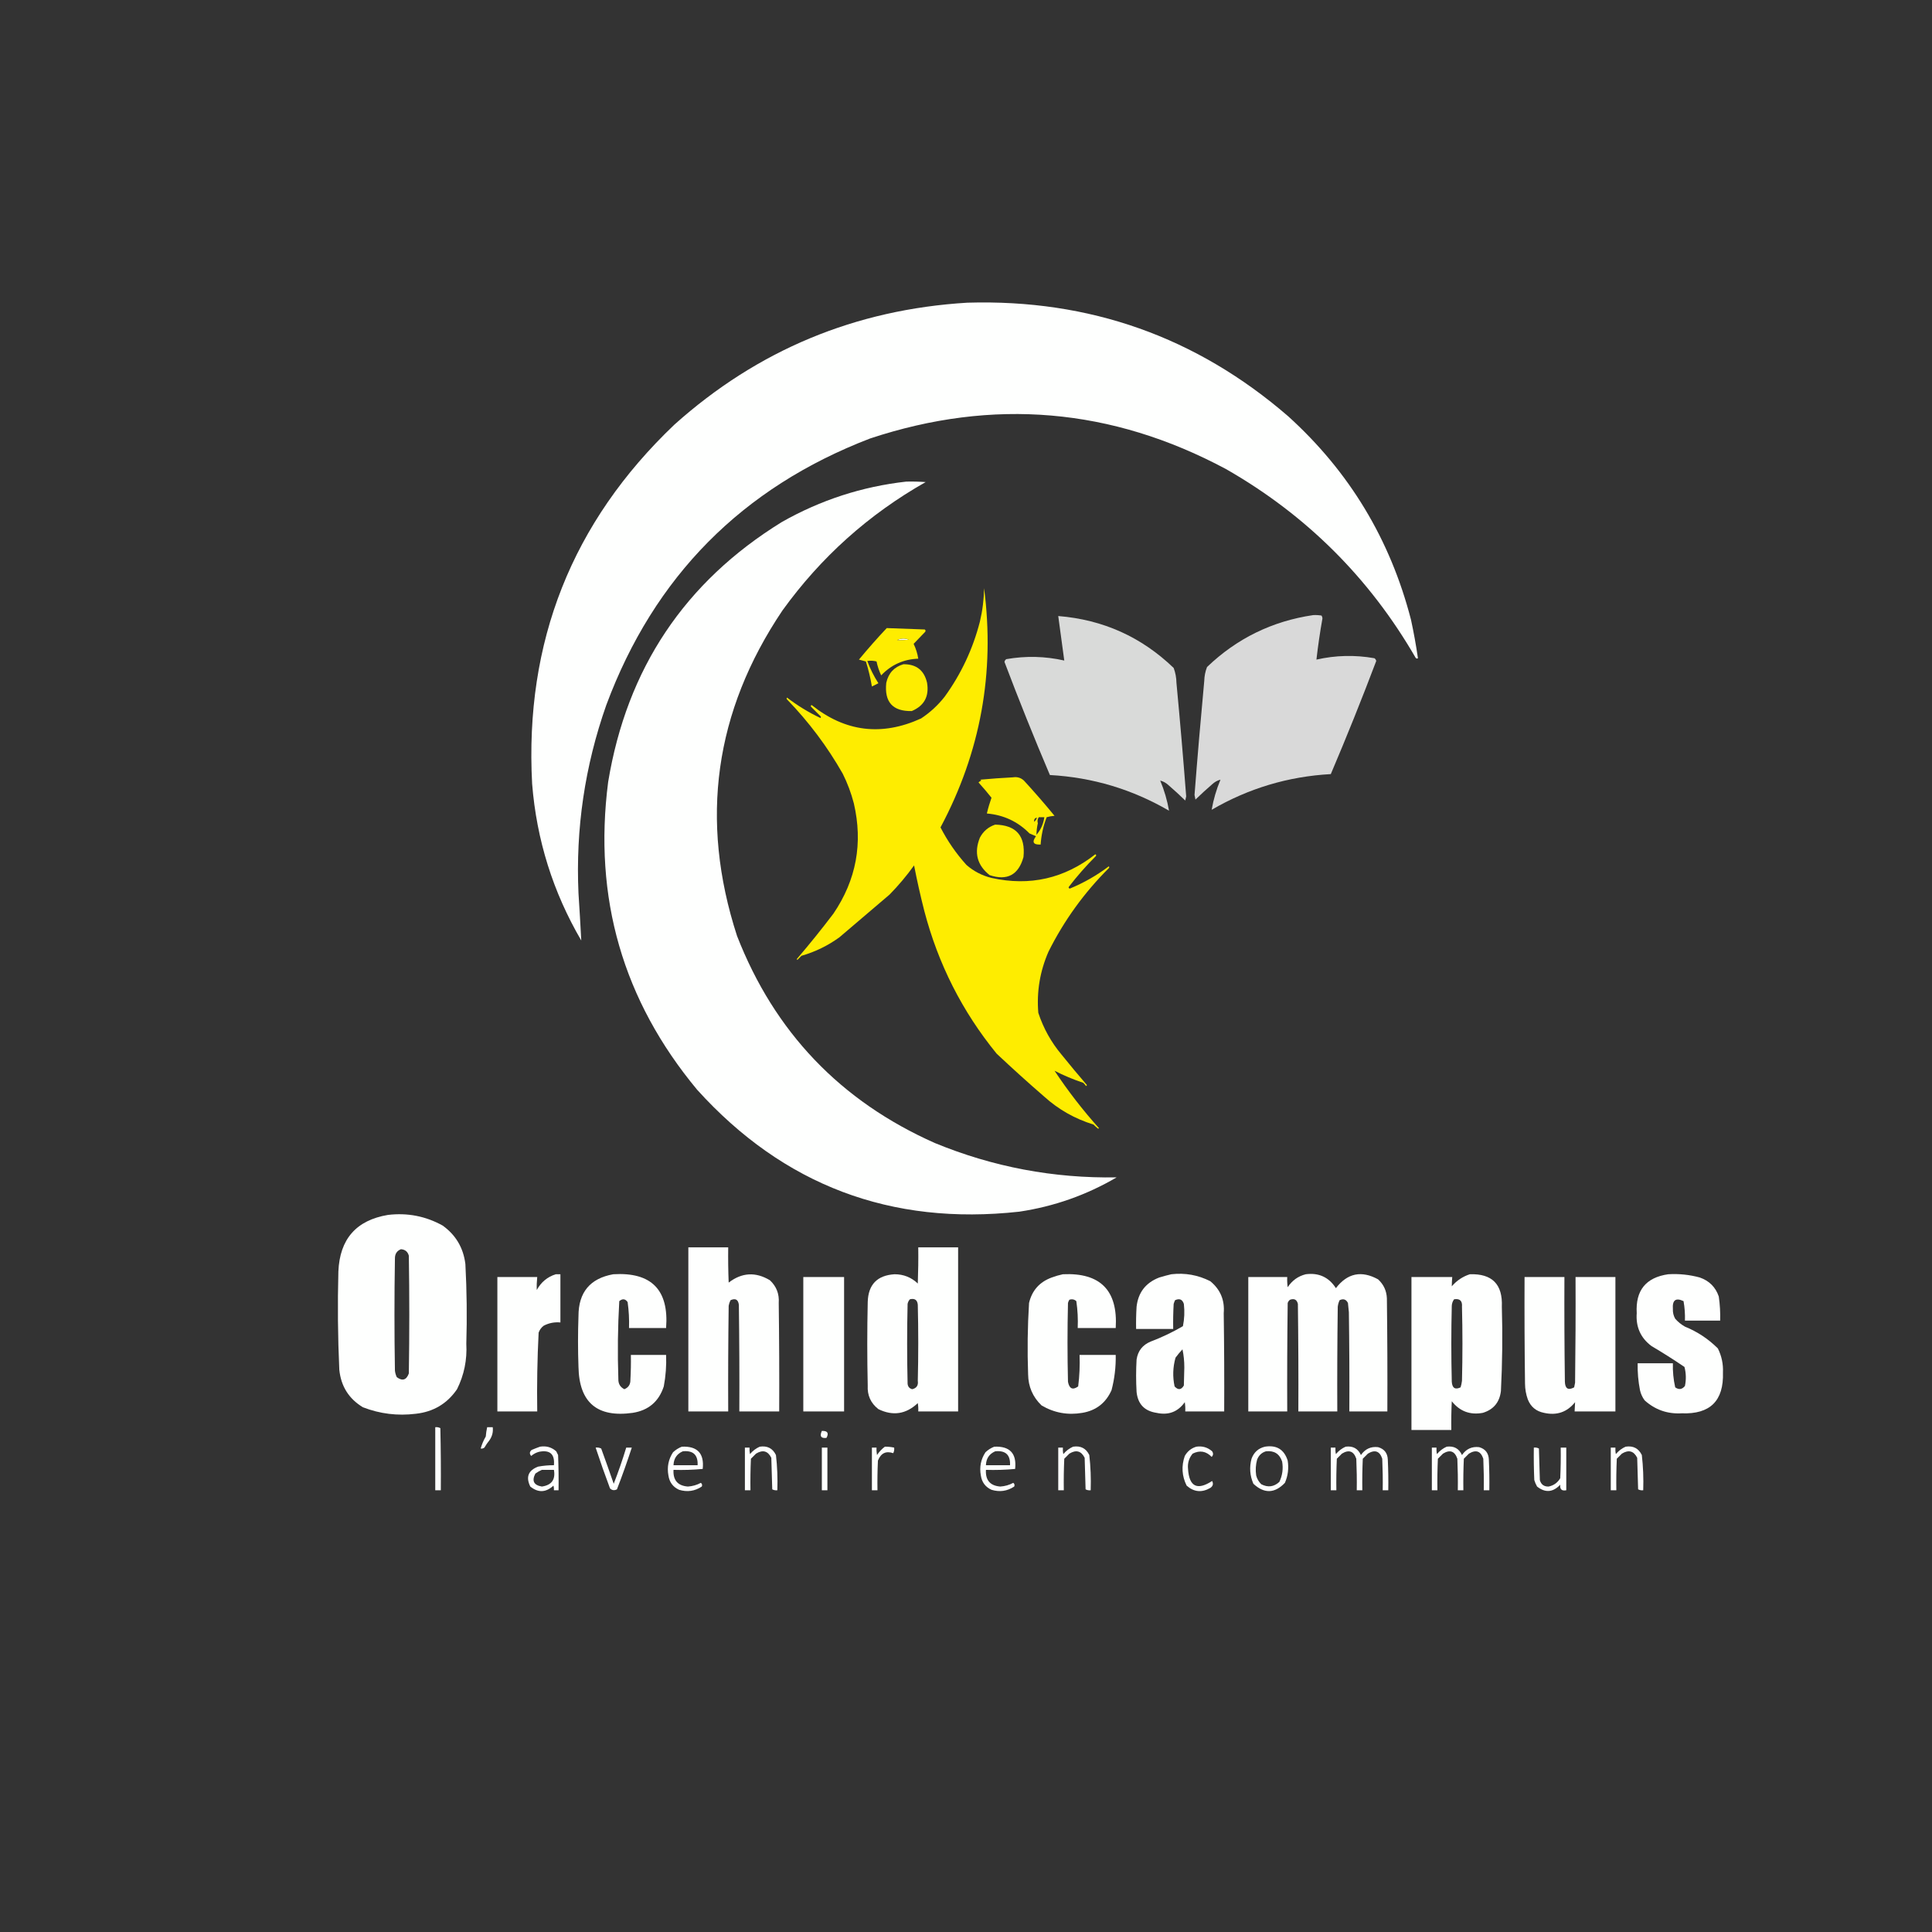 <?xml version="1.0" encoding="UTF-8"?>
<!DOCTYPE svg PUBLIC "-//W3C//DTD SVG 1.1//EN" "http://www.w3.org/Graphics/SVG/1.1/DTD/svg11.dtd">
<svg xmlns="http://www.w3.org/2000/svg" version="1.1" width="2084px" height="2084px" style="shape-rendering:geometricPrecision; text-rendering:geometricPrecision; image-rendering:optimizeQuality; fill-rule:evenodd; clip-rule:evenodd" xmlns:xlink="http://www.w3.org/1999/xlink">
<rect width="100%" height="100%" fill="#333333" stroke="none"/>
<g><path style="opacity:1" fill="#fefffe" d="M 1043.5,326.5 C 1175.2,322.578 1290.53,363.411 1389.5,449C 1455.47,508.72 1499.64,581.886 1522,668.5C 1524.99,682.289 1527.49,696.122 1529.5,710C 1528.55,710.617 1527.72,710.451 1527,709.5C 1477.12,623.284 1408.95,555.45 1322.5,506C 1199.22,440.005 1071.22,429.005 938.5,473C 800.474,526.026 705.641,621.859 654,760.5C 630.851,826.209 620.851,893.876 624,963.5C 625.104,980.519 626.104,997.519 627,1014.5C 596.494,962.31 578.828,905.977 574,845.5C 565.793,692.393 616.959,563.226 727.5,458C 817.28,377.634 922.613,333.8 1043.5,326.5 Z M 967.5,690.5 C 971.685,688.44 976.018,688.273 980.5,690C 976.179,690.499 971.846,690.666 967.5,690.5 Z"/></g>
<g><path style="opacity:1" fill="#fefffe" d="M 977.5,519.5 C 984.508,519.334 991.508,519.5 998.5,520C 937,554.824 885.5,600.991 844,658.5C 770.723,767.443 754.389,884.443 795,1009.5C 835.453,1113.29 906.62,1187.79 1008.5,1233C 1071.22,1258.81 1136.55,1271.14 1204.5,1270C 1171.95,1289.07 1136.95,1301.41 1099.5,1307C 960.966,1322.29 845.132,1278.45 752,1175.5C 671.898,1079.14 639.898,968.478 656,843.5C 676.194,721.101 738.694,627.601 843.5,563C 885.3,539.344 929.967,524.844 977.5,519.5 Z"/></g>
<g><path style="opacity:1" fill="#feed00" d="M 1061.5,634.5 C 1073.38,725.443 1057.71,811.443 1014.5,892.5C 1022.08,907.239 1031.41,920.739 1042.5,933C 1050.34,939.831 1059.34,944.497 1069.5,947C 1110.85,956.163 1148.18,947.663 1181.5,921.5C 1182.52,922.002 1182.69,922.668 1182,923.5C 1171.59,933.907 1161.92,944.907 1153,956.5C 1152.41,957.483 1152.74,958.15 1154,958.5C 1169.09,952.291 1183.09,944.291 1196,934.5C 1196.67,935.167 1196.67,935.833 1196,936.5C 1169.43,962.966 1147.77,992.966 1131,1026.5C 1121.77,1047.64 1118.1,1069.64 1120,1092.5C 1125.49,1109.15 1133.82,1124.15 1145,1137.5C 1153.98,1148.65 1163.14,1159.65 1172.5,1170.5C 1172.17,1170.83 1171.83,1171.17 1171.5,1171.5C 1170.62,1170.24 1169.62,1169.07 1168.5,1168C 1157.65,1164.39 1147.32,1160.06 1137.5,1155C 1151.97,1176.81 1167.97,1197.48 1185.5,1217C 1185.17,1217.17 1184.83,1217.33 1184.5,1217.5C 1182.72,1216.1 1181.06,1214.6 1179.5,1213C 1159.56,1206.87 1141.89,1196.87 1126.5,1183C 1109.03,1167.87 1091.87,1152.37 1075,1136.5C 1037.94,1091.05 1011.94,1039.72 997,982.5C 992.853,966.247 989.186,949.914 986,933.5C 977.999,944.648 969.166,955.148 959.5,965C 941.5,980.333 923.5,995.667 905.5,1011C 893.061,1020.05 879.394,1026.72 864.5,1031C 863,1032.5 861.5,1034 860,1035.5C 859.833,1035.17 859.667,1034.83 859.5,1034.5C 873.136,1018.57 886.302,1002.24 899,985.5C 923.673,949.127 931.007,909.46 921,866.5C 918.118,855.405 914.118,844.738 909,834.5C 892.406,805.329 872.406,778.662 849,754.5C 848.333,753.833 848.333,753.167 849,752.5C 860.166,761.088 872.166,768.422 885,774.5C 885.667,773.833 885.667,773.167 885,772.5C 881.667,769.167 878.333,765.833 875,762.5C 874.312,761.668 874.479,761.002 875.5,760.5C 911.709,789.491 951.042,794.324 993.5,775C 1003.31,768.526 1011.81,760.693 1019,751.5C 1036.76,726.977 1049.43,699.977 1057,670.5C 1059.81,658.658 1061.31,646.658 1061.5,634.5 Z"/></g>
<g><path style="opacity:0.816" fill="#fefffe" d="M 1416.5,663.5 C 1419.52,663.335 1422.52,663.502 1425.5,664C 1426.08,664.893 1426.41,665.893 1426.5,667C 1423.86,681.828 1421.69,696.661 1420,711.5C 1440.68,706.799 1461.51,706.299 1482.5,710C 1483.58,710.674 1484.25,711.674 1484.5,713C 1468.98,754.038 1452.64,794.705 1435.5,835C 1389.52,837.55 1346.69,850.383 1307,873.5C 1308.93,862.377 1312.09,851.544 1316.5,841C 1313.2,841.824 1310.2,843.49 1307.5,846C 1301.35,851.316 1295.35,856.816 1289.5,862.5C 1289.17,860.833 1288.83,859.167 1288.5,857.5C 1291.67,816.471 1295.17,775.471 1299,734.5C 1299.13,729.306 1300.13,724.306 1302,719.5C 1334.18,688.659 1372.35,669.992 1416.5,663.5 Z"/></g>
<g><path style="opacity:0.817" fill="#fefffe" d="M 1141.5,664.5 C 1189.77,668.411 1231.27,687.078 1266,720.5C 1267.92,725.638 1268.92,730.971 1269,736.5C 1272.86,777.303 1276.36,818.136 1279.5,859C 1279.17,860.5 1278.83,862 1278.5,863.5C 1272.65,857.816 1266.65,852.316 1260.5,847C 1257.8,844.49 1254.8,842.824 1251.5,842C 1255.91,852.544 1259.07,863.377 1261,874.5C 1221.31,851.383 1178.48,838.55 1132.5,836C 1115.36,795.705 1099.02,755.038 1083.5,714C 1083.75,712.674 1084.42,711.674 1085.5,711C 1106.49,707.326 1127.32,707.826 1148,712.5C 1145.79,696.56 1143.63,680.56 1141.5,664.5 Z"/></g>
<g><path style="opacity:1" fill="#feed00" d="M 956.5,677.5 C 970.161,678.057 983.828,678.557 997.5,679C 998.451,679.718 998.617,680.551 998,681.5C 993.824,685.875 989.658,690.209 985.5,694.5C 987.977,699.598 989.644,704.931 990.5,710.5C 974.692,711.072 961.358,717.072 950.5,728.5C 948.232,723.696 946.565,718.696 945.5,713.5C 942.201,712.624 938.868,712.457 935.5,713C 938.657,721.47 942.657,729.47 947.5,737C 945.167,738.167 942.833,739.333 940.5,740.5C 938.979,731.394 936.812,722.394 934,713.5C 931.527,712.88 929.027,712.214 926.5,711.5C 936.15,699.85 946.15,688.517 956.5,677.5 Z M 967.5,690.5 C 971.846,690.666 976.179,690.499 980.5,690C 976.018,688.273 971.685,688.44 967.5,690.5 Z"/></g>
<g><path style="opacity:1" fill="#feed00" d="M 974.5,716.5 C 988.384,716.353 996.884,723.02 1000,736.5C 1002.44,751.136 996.937,761.302 983.5,767C 962.952,767.441 953.785,757.274 956,736.5C 958.329,726.106 964.495,719.44 974.5,716.5 Z"/></g>
<g><path style="opacity:1" fill="#feed00" d="M 1092.5,838.5 C 1097.14,837.736 1101.14,838.903 1104.5,842C 1115.87,854.371 1126.87,867.038 1137.5,880C 1134.57,880.218 1131.74,880.718 1129,881.5C 1125.35,891.047 1123.19,900.88 1122.5,911C 1114.51,911.34 1112.84,908.34 1117.5,902C 1115.17,901 1112.83,900 1110.5,899C 1097.88,886.193 1082.55,879.027 1064.5,877.5C 1065.85,871.747 1067.52,866.08 1069.5,860.5C 1065.02,854.853 1060.35,849.353 1055.5,844C 1056.33,843.085 1057.33,842.419 1058.5,842C 1058.17,841.667 1057.83,841.333 1057.5,841C 1069.28,839.921 1080.95,839.087 1092.5,838.5 Z M 1115.5,886.5 C 1115.23,883.817 1116.23,882.317 1118.5,882C 1117.95,883.878 1116.95,885.378 1115.5,886.5 Z M 1120.5,881.5 C 1122.5,881.5 1124.5,881.5 1126.5,881.5C 1125.49,888.73 1122.65,895.063 1118,900.5C 1118.04,896.329 1118.54,892.163 1119.5,888C 1118.81,885.829 1119.14,883.662 1120.5,881.5 Z"/></g>
<g><path style="opacity:1" fill="#feed00" d="M 1073.5,889.5 C 1096.16,890.006 1106.33,901.673 1104,924.5C 1098.63,943.766 1086.47,950.266 1067.5,944C 1053.95,933.243 1050.45,919.743 1057,903.5C 1060.68,896.591 1066.18,891.924 1073.5,889.5 Z"/></g>
<g><path style="opacity:1" fill="#fefffe" d="M 418.5,1310.5 C 439.507,1308 459.174,1311.83 477.5,1322C 491.689,1332.2 499.855,1346.03 502,1363.5C 503.526,1392.15 503.859,1420.82 503,1449.5C 503.971,1466.76 500.638,1483.1 493,1498.5C 482.337,1514.09 467.504,1522.92 448.5,1525C 428.859,1527.43 409.859,1525.09 391.5,1518C 376.338,1508.87 367.838,1495.37 366,1477.5C 364.395,1442.19 364.062,1406.86 365,1371.5C 366.459,1336.55 384.292,1316.22 418.5,1310.5 Z M 432.5,1347.5 C 436.996,1347.83 439.829,1350.16 441,1354.5C 441.667,1396.83 441.667,1439.17 441,1481.5C 438.377,1488.65 434.044,1489.99 428,1485.5C 426.956,1483.29 426.29,1480.95 426,1478.5C 425.333,1438.17 425.333,1397.83 426,1357.5C 425.964,1352.54 428.13,1349.2 432.5,1347.5 Z"/></g>
<g><path style="opacity:1" fill="#fefffe" d="M 742.5,1345.5 C 756.833,1345.5 771.167,1345.5 785.5,1345.5C 785.333,1358.17 785.5,1370.84 786,1383.5C 800.268,1372.56 815.101,1371.72 830.5,1381C 837.532,1387.6 840.699,1395.77 840,1405.5C 840.5,1444.5 840.667,1483.5 840.5,1522.5C 826.167,1522.5 811.833,1522.5 797.5,1522.5C 797.667,1484.17 797.5,1445.83 797,1407.5C 796.294,1401.77 793.294,1400.1 788,1402.5C 787.027,1404.39 786.36,1406.39 786,1408.5C 785.5,1446.5 785.333,1484.5 785.5,1522.5C 771.167,1522.5 756.833,1522.5 742.5,1522.5C 742.5,1463.5 742.5,1404.5 742.5,1345.5 Z"/></g>
<g><path style="opacity:1" fill="#fefffe" d="M 990.5,1345.5 C 1004.83,1345.5 1019.17,1345.5 1033.5,1345.5C 1033.5,1404.5 1033.5,1463.5 1033.5,1522.5C 1019.17,1522.5 1004.83,1522.5 990.5,1522.5C 990.665,1519.48 990.498,1516.48 990,1513.5C 977.341,1525.48 963.175,1527.64 947.5,1520C 939.239,1513.57 935.406,1505.07 936,1494.5C 935.333,1464.5 935.333,1434.5 936,1404.5C 936.521,1385.65 946.187,1375.65 965,1374.5C 974.693,1374.52 983.027,1377.85 990,1384.5C 990.5,1371.5 990.667,1358.5 990.5,1345.5 Z M 981.5,1401.5 C 986.727,1400.24 989.56,1402.24 990,1407.5C 990.667,1434.83 990.667,1462.17 990,1489.5C 990.705,1494.37 988.705,1497.37 984,1498.5C 980.932,1497.71 979.266,1495.71 979,1492.5C 978.333,1463.83 978.333,1435.17 979,1406.5C 979.366,1404.55 980.199,1402.88 981.5,1401.5 Z"/></g>
<g><path style="opacity:1" fill="#fefffe" d="M 599.5,1374.5 C 601.167,1374.5 602.833,1374.5 604.5,1374.5C 604.5,1391.83 604.5,1409.17 604.5,1426.5C 598.135,1425.9 592.135,1427.07 586.5,1430C 583.894,1431.94 582.061,1434.44 581,1437.5C 579.57,1465.8 579.07,1494.14 579.5,1522.5C 565.167,1522.5 550.833,1522.5 536.5,1522.5C 536.5,1474.17 536.5,1425.83 536.5,1377.5C 550.833,1377.5 565.167,1377.5 579.5,1377.5C 578.997,1382.17 578.831,1386.84 579,1391.5C 583.646,1383.01 590.48,1377.34 599.5,1374.5 Z"/></g>
<g><path style="opacity:1" fill="#fefffe" d="M 661.5,1374.5 C 702.667,1372 721.667,1391.33 718.5,1432.5C 705.167,1432.5 691.833,1432.5 678.5,1432.5C 678.816,1423.12 678.316,1413.78 677,1404.5C 674.472,1400.92 671.472,1400.58 668,1403.5C 666.376,1431.46 666.043,1459.46 667,1487.5C 666.865,1492.66 669.032,1496.32 673.5,1498.5C 677.911,1496.69 680.078,1493.36 680,1488.5C 680.5,1479.51 680.666,1470.51 680.5,1461.5C 693.167,1461.5 705.833,1461.5 718.5,1461.5C 718.965,1472.94 718.132,1484.28 716,1495.5C 710.658,1511.84 699.491,1521.34 682.5,1524C 644.233,1529.39 624.733,1512.89 624,1474.5C 623.333,1456.17 623.333,1437.83 624,1419.5C 624.028,1393.98 636.528,1378.98 661.5,1374.5 Z"/></g>
<g><path style="opacity:1" fill="#fefffe" d="M 1146.5,1374.5 C 1186.96,1372.63 1205.96,1391.96 1203.5,1432.5C 1189.83,1432.5 1176.17,1432.5 1162.5,1432.5C 1162.92,1422.75 1162.42,1413.09 1161,1403.5C 1158.85,1401.56 1156.35,1401.06 1153.5,1402C 1152.81,1403.07 1152.31,1404.23 1152,1405.5C 1151.33,1433.83 1151.33,1462.17 1152,1490.5C 1153.44,1498.03 1157.1,1499.7 1163,1495.5C 1164.43,1484.24 1164.93,1472.91 1164.5,1461.5C 1177.5,1461.5 1190.5,1461.5 1203.5,1461.5C 1203.75,1474.41 1202.25,1487.07 1199,1499.5C 1192.86,1513.31 1182.36,1521.48 1167.5,1524C 1151.76,1526.69 1137.09,1524.02 1123.5,1516C 1114.02,1506.93 1109.19,1495.76 1109,1482.5C 1108.07,1456.8 1108.4,1431.13 1110,1405.5C 1113.2,1391.96 1121.37,1382.8 1134.5,1378C 1138.54,1376.51 1142.54,1375.34 1146.5,1374.5 Z"/></g>
<g><path style="opacity:1" fill="#fefffe" d="M 1263.5,1374.5 C 1278.3,1372.8 1292.3,1375.3 1305.5,1382C 1316.36,1390.89 1321.19,1402.39 1320,1416.5C 1320.5,1451.83 1320.67,1487.17 1320.5,1522.5C 1306.5,1522.5 1292.5,1522.5 1278.5,1522.5C 1278.67,1519.15 1278.5,1515.82 1278,1512.5C 1270.51,1523 1260.35,1526.83 1247.5,1524C 1234.54,1522.04 1227.37,1514.54 1226,1501.5C 1225.33,1489.83 1225.33,1478.17 1226,1466.5C 1227.41,1457.08 1232.58,1450.58 1241.5,1447C 1253.48,1442.45 1264.98,1436.95 1276,1430.5C 1277.6,1422.6 1277.93,1414.6 1277,1406.5C 1275.45,1401.62 1272.29,1400.28 1267.5,1402.5C 1266.9,1403.79 1266.4,1405.13 1266,1406.5C 1265.5,1415.49 1265.33,1424.49 1265.5,1433.5C 1252.17,1433.5 1238.83,1433.5 1225.5,1433.5C 1225.33,1425.49 1225.5,1417.49 1226,1409.5C 1227.77,1394.06 1235.94,1383.56 1250.5,1378C 1254.92,1376.65 1259.25,1375.48 1263.5,1374.5 Z M 1275.5,1455.5 C 1276.83,1461.63 1277.5,1468.13 1277.5,1475C 1277.33,1481.5 1277.17,1488 1277,1494.5C 1274.16,1499.33 1270.83,1499.66 1267,1495.5C 1264.78,1485.07 1265.12,1474.74 1268,1464.5C 1270.33,1461.33 1272.83,1458.33 1275.5,1455.5 Z"/></g>
<g><path style="opacity:1" fill="#fefffe" d="M 1408.5,1374.5 C 1422.56,1372.68 1433.39,1377.68 1441,1389.5C 1453.4,1373.31 1468.57,1370.14 1486.5,1380C 1492.5,1385.49 1495.66,1392.33 1496,1400.5C 1496.5,1441.17 1496.67,1481.83 1496.5,1522.5C 1482.83,1522.5 1469.17,1522.5 1455.5,1522.5C 1455.67,1486.83 1455.5,1451.17 1455,1415.5C 1454.67,1412.17 1454.33,1408.83 1454,1405.5C 1452.03,1401.56 1449.03,1400.56 1445,1402.5C 1443.96,1404.71 1443.29,1407.05 1443,1409.5C 1442.5,1447.17 1442.33,1484.83 1442.5,1522.5C 1428.5,1522.5 1414.5,1522.5 1400.5,1522.5C 1400.67,1483.83 1400.5,1445.17 1400,1406.5C 1398.92,1401.88 1396.09,1400.38 1391.5,1402C 1390.3,1402.9 1389.47,1404.07 1389,1405.5C 1388.5,1444.5 1388.33,1483.5 1388.5,1522.5C 1374.5,1522.5 1360.5,1522.5 1346.5,1522.5C 1346.5,1474.17 1346.5,1425.83 1346.5,1377.5C 1360.5,1377.5 1374.5,1377.5 1388.5,1377.5C 1388.33,1381.18 1388.5,1384.85 1389,1388.5C 1393.76,1381.22 1400.26,1376.56 1408.5,1374.5 Z"/></g>
<g><path style="opacity:1" fill="#fefffe" d="M 1585.5,1374.5 C 1609.55,1373.71 1621.05,1385.38 1620,1409.5C 1620.88,1439.85 1620.55,1470.18 1619,1500.5C 1617.54,1512.63 1611.04,1520.46 1599.5,1524C 1585.78,1526.54 1574.61,1522.37 1566,1511.5C 1565.5,1521.83 1565.33,1532.16 1565.5,1542.5C 1551.17,1542.5 1536.83,1542.5 1522.5,1542.5C 1522.5,1487.5 1522.5,1432.5 1522.5,1377.5C 1537.17,1377.5 1551.83,1377.5 1566.5,1377.5C 1566.21,1380.87 1566.05,1384.2 1566,1387.5C 1571.37,1381.27 1577.87,1376.94 1585.5,1374.5 Z M 1568.5,1401.5 C 1574.7,1400.53 1577.53,1403.2 1577,1409.5C 1577.67,1436.17 1577.67,1462.83 1577,1489.5C 1576.71,1491.89 1576.21,1494.22 1575.5,1496.5C 1569.64,1499.31 1566.47,1497.31 1566,1490.5C 1565.33,1463.17 1565.33,1435.83 1566,1408.5C 1566.15,1405.85 1566.99,1403.52 1568.5,1401.5 Z"/></g>
<g><path style="opacity:1" fill="#fefffe" d="M 1799.5,1374.5 C 1811.05,1373.81 1822.38,1374.98 1833.5,1378C 1843.69,1381.53 1850.53,1388.36 1854,1398.5C 1855.25,1407.12 1855.75,1415.79 1855.5,1424.5C 1842.83,1424.5 1830.17,1424.5 1817.5,1424.5C 1817.73,1417.45 1817.23,1410.45 1816,1403.5C 1807.61,1399.52 1803.78,1402.35 1804.5,1412C 1804.32,1415.75 1805.16,1419.25 1807,1422.5C 1810.04,1425.93 1813.54,1428.77 1817.5,1431C 1830.96,1436.48 1842.8,1444.31 1853,1454.5C 1857.08,1462.67 1858.92,1471.34 1858.5,1480.5C 1859.47,1511.03 1844.63,1525.7 1814,1524.5C 1798.63,1525.38 1785.3,1520.71 1774,1510.5C 1771.57,1507.2 1769.9,1503.54 1769,1499.5C 1767.13,1489.92 1766.29,1480.26 1766.5,1470.5C 1779.17,1470.5 1791.83,1470.5 1804.5,1470.5C 1804.25,1479.29 1805.08,1487.95 1807,1496.5C 1810.95,1499.31 1814.45,1498.81 1817.5,1495C 1818.93,1488.12 1818.77,1481.29 1817,1474.5C 1805.42,1466.63 1793.59,1459.13 1781.5,1452C 1769.73,1443.23 1764.4,1431.39 1765.5,1416.5C 1764.05,1391.96 1775.38,1377.96 1799.5,1374.5 Z"/></g>
<g><path style="opacity:1" fill="#fefffe" d="M 866.5,1377.5 C 881.167,1377.5 895.833,1377.5 910.5,1377.5C 910.5,1425.83 910.5,1474.17 910.5,1522.5C 895.833,1522.5 881.167,1522.5 866.5,1522.5C 866.5,1474.17 866.5,1425.83 866.5,1377.5 Z"/></g>
<g><path style="opacity:1" fill="#fefffe" d="M 1644.5,1377.5 C 1658.83,1377.5 1673.17,1377.5 1687.5,1377.5C 1687.33,1415.17 1687.5,1452.83 1688,1490.5C 1688.26,1497.96 1691.6,1499.96 1698,1496.5C 1698.33,1494.83 1698.67,1493.17 1699,1491.5C 1699.5,1453.5 1699.67,1415.5 1699.5,1377.5C 1713.83,1377.5 1728.17,1377.5 1742.5,1377.5C 1742.5,1425.83 1742.5,1474.17 1742.5,1522.5C 1727.83,1522.5 1713.17,1522.5 1698.5,1522.5C 1698.63,1519.11 1698.8,1515.78 1699,1512.5C 1690.37,1523.27 1679.21,1527.1 1665.5,1524C 1657.01,1522.34 1651.18,1517.51 1648,1509.5C 1646.05,1504.02 1645.05,1498.35 1645,1492.5C 1644.5,1454.17 1644.33,1415.83 1644.5,1377.5 Z"/></g>
<g><path style="opacity:1" fill="#fefffe" d="M 469.5,1539.5 C 471.467,1539.26 473.301,1539.59 475,1540.5C 475.5,1562.83 475.667,1585.16 475.5,1607.5C 473.5,1607.5 471.5,1607.5 469.5,1607.5C 469.5,1584.83 469.5,1562.17 469.5,1539.5 Z"/></g>
<g><path style="opacity:1" fill="#fefffe" d="M 525.5,1539.5 C 527.5,1539.5 529.5,1539.5 531.5,1539.5C 532.111,1544.62 530.944,1549.29 528,1553.5C 525.971,1556.03 524.138,1558.7 522.5,1561.5C 521.311,1562.43 519.978,1562.76 518.5,1562.5C 519.763,1557.97 521.597,1553.63 524,1549.5C 524.248,1546.08 524.748,1542.75 525.5,1539.5 Z"/></g>
<g><path style="opacity:1" fill="#fefffe" d="M 886.5,1543.5 C 892.62,1543.26 894.287,1545.76 891.5,1551C 885.593,1551.75 883.927,1549.25 886.5,1543.5 Z"/></g>
<g><path style="opacity:1" fill="#fefffe" d="M 582.5,1560.5 C 589.206,1559.41 595.039,1561.07 600,1565.5C 600.667,1566.83 601.333,1568.17 602,1569.5C 602.5,1582.16 602.667,1594.83 602.5,1607.5C 600.833,1607.5 599.167,1607.5 597.5,1607.5C 597.66,1605.8 597.494,1604.13 597,1602.5C 588.889,1610.04 580.556,1610.38 572,1603.5C 566.993,1593.18 569.826,1586.02 580.5,1582C 586.123,1580.97 591.79,1580.47 597.5,1580.5C 598.591,1568.55 593.257,1563.72 581.5,1566C 578.302,1566.85 575.469,1568.35 573,1570.5C 570.949,1568.19 571.116,1566.02 573.5,1564C 576.571,1562.7 579.571,1561.54 582.5,1560.5 Z M 584.5,1585.5 C 588.833,1585.5 593.167,1585.5 597.5,1585.5C 599.377,1595.96 595.043,1601.96 584.5,1603.5C 575.759,1602.02 573.425,1597.35 577.5,1589.5C 579.765,1587.87 582.099,1586.54 584.5,1585.5 Z"/></g>
<g><path style="opacity:1" fill="#fefffe" d="M 735.5,1560.5 C 752.3,1559.76 759.8,1567.76 758,1584.5C 747.582,1585.49 737.082,1585.82 726.5,1585.5C 725.882,1596.64 731.049,1602.64 742,1603.5C 746.985,1603.17 751.652,1601.84 756,1599.5C 757.365,1600.59 757.699,1601.93 757,1603.5C 749.439,1608.51 741.272,1609.67 732.5,1607C 725.887,1603.96 722.054,1598.79 721,1591.5C 719.346,1582.46 721.013,1574.12 726,1566.5C 728.843,1563.84 732.009,1561.84 735.5,1560.5 Z M 736.5,1565.5 C 747.675,1564.34 753.009,1569.34 752.5,1580.5C 743.833,1580.5 735.167,1580.5 726.5,1580.5C 726.726,1573.3 730.059,1568.3 736.5,1565.5 Z"/></g>
<g><path style="opacity:1" fill="#fefffe" d="M 819.5,1560.5 C 827.65,1559.26 833.483,1562.26 837,1569.5C 838.441,1582.09 838.941,1594.76 838.5,1607.5C 836.533,1607.74 834.699,1607.41 833,1606.5C 832.667,1595.17 832.333,1583.83 832,1572.5C 828.282,1565.05 822.782,1563.55 815.5,1568C 813.667,1569.83 811.833,1571.67 810,1573.5C 809.5,1584.83 809.333,1596.16 809.5,1607.5C 807.5,1607.5 805.5,1607.5 803.5,1607.5C 803.5,1592.17 803.5,1576.83 803.5,1561.5C 805.167,1561.5 806.833,1561.5 808.5,1561.5C 808.337,1563.86 808.503,1566.19 809,1568.5C 811.94,1564.96 815.44,1562.3 819.5,1560.5 Z"/></g>
<g><path style="opacity:1" fill="#fefffe" d="M 954.5,1560.5 C 957.881,1560.46 961.214,1560.79 964.5,1561.5C 964.799,1563.6 964.466,1565.6 963.5,1567.5C 955.685,1564.82 950.185,1567.49 947,1575.5C 946.5,1586.16 946.333,1596.83 946.5,1607.5C 944.5,1607.5 942.5,1607.5 940.5,1607.5C 940.5,1592.17 940.5,1576.83 940.5,1561.5C 942.167,1561.5 943.833,1561.5 945.5,1561.5C 945.336,1564.19 945.503,1566.85 946,1569.5C 948.362,1565.97 951.196,1562.97 954.5,1560.5 Z"/></g>
<g><path style="opacity:1" fill="#fefffe" d="M 1072.5,1560.5 C 1089.3,1559.76 1096.8,1567.76 1095,1584.5C 1084.58,1585.49 1074.08,1585.82 1063.5,1585.5C 1062.88,1596.64 1068.05,1602.64 1079,1603.5C 1083.99,1603.17 1088.65,1601.84 1093,1599.5C 1094.37,1600.59 1094.7,1601.93 1094,1603.5C 1086.44,1608.51 1078.27,1609.67 1069.5,1607C 1062.89,1603.96 1059.05,1598.79 1058,1591.5C 1056.35,1582.46 1058.01,1574.12 1063,1566.5C 1065.84,1563.84 1069.01,1561.84 1072.5,1560.5 Z M 1073.5,1565.5 C 1084.68,1564.34 1090.01,1569.34 1089.5,1580.5C 1080.83,1580.5 1072.17,1580.5 1063.5,1580.5C 1063.73,1573.3 1067.06,1568.3 1073.5,1565.5 Z"/></g>
<g><path style="opacity:1" fill="#fefffe" d="M 1157.5,1560.5 C 1165.65,1559.26 1171.48,1562.26 1175,1569.5C 1176.44,1582.09 1176.94,1594.76 1176.5,1607.5C 1174.53,1607.74 1172.7,1607.41 1171,1606.5C 1170.67,1595.17 1170.33,1583.83 1170,1572.5C 1166.28,1565.05 1160.78,1563.55 1153.5,1568C 1151.67,1569.83 1149.83,1571.67 1148,1573.5C 1147.5,1584.83 1147.33,1596.16 1147.5,1607.5C 1145.5,1607.5 1143.5,1607.5 1141.5,1607.5C 1141.5,1592.17 1141.5,1576.83 1141.5,1561.5C 1143.17,1561.5 1144.83,1561.5 1146.5,1561.5C 1146.34,1563.86 1146.5,1566.19 1147,1568.5C 1149.94,1564.96 1153.44,1562.3 1157.5,1560.5 Z"/></g>
<g><path style="opacity:1" fill="#fefffe" d="M 1290.5,1560.5 C 1296.99,1559.55 1302.66,1561.22 1307.5,1565.5C 1308.95,1567.67 1308.79,1569.67 1307,1571.5C 1300.97,1565.31 1294.13,1564.14 1286.5,1568C 1282.52,1572.76 1280.86,1578.26 1281.5,1584.5C 1282.74,1603.64 1291.4,1607.98 1307.5,1597.5C 1309.05,1600.57 1308.39,1603.07 1305.5,1605C 1296.34,1610.29 1287.84,1609.46 1280,1602.5C 1274.85,1592.14 1274.19,1581.47 1278,1570.5C 1280.92,1565.4 1285.08,1562.06 1290.5,1560.5 Z"/></g>
<g><path style="opacity:1" fill="#fefffe" d="M 1364.5,1560.5 C 1377.04,1558.51 1385.2,1563.51 1389,1575.5C 1390.32,1583.84 1389.32,1591.84 1386,1599.5C 1375.01,1611.04 1363.67,1611.37 1352,1600.5C 1348.19,1591.76 1347.53,1582.76 1350,1573.5C 1352.58,1566.49 1357.42,1562.15 1364.5,1560.5 Z M 1365.5,1565.5 C 1374.34,1564.5 1380.17,1568.17 1383,1576.5C 1384.33,1584.2 1383.33,1591.53 1380,1598.5C 1374.12,1603.87 1367.62,1604.71 1360.5,1601C 1357.77,1598.37 1355.94,1595.21 1355,1591.5C 1354.15,1585.75 1354.48,1580.08 1356,1574.5C 1357.78,1569.89 1360.94,1566.89 1365.5,1565.5 Z"/></g>
<g><path style="opacity:1" fill="#fefffe" d="M 1451.5,1560.5 C 1459.3,1559.48 1464.8,1562.48 1468,1569.5C 1472.54,1562.93 1478.71,1560.09 1486.5,1561C 1493.22,1562.92 1496.72,1567.42 1497,1574.5C 1497.5,1585.49 1497.67,1596.49 1497.5,1607.5C 1495.5,1607.5 1493.5,1607.5 1491.5,1607.5C 1491.67,1596.16 1491.5,1584.83 1491,1573.5C 1488.25,1565.22 1483.08,1563.39 1475.5,1568C 1473.67,1569.83 1471.83,1571.67 1470,1573.5C 1469.5,1584.83 1469.33,1596.16 1469.5,1607.5C 1467.5,1607.5 1465.5,1607.5 1463.5,1607.5C 1463.67,1596.16 1463.5,1584.83 1463,1573.5C 1460.17,1565.23 1455,1563.4 1447.5,1568C 1445.67,1569.83 1443.83,1571.67 1442,1573.5C 1441.5,1584.83 1441.33,1596.16 1441.5,1607.5C 1439.5,1607.5 1437.5,1607.5 1435.5,1607.5C 1435.5,1592.17 1435.5,1576.83 1435.5,1561.5C 1437.17,1561.5 1438.83,1561.5 1440.5,1561.5C 1440.34,1563.86 1440.5,1566.19 1441,1568.5C 1443.98,1564.95 1447.48,1562.29 1451.5,1560.5 Z"/></g>
<g><path style="opacity:1" fill="#fefffe" d="M 1560.5,1560.5 C 1568.3,1559.48 1573.8,1562.48 1577,1569.5C 1581.54,1562.93 1587.71,1560.09 1595.5,1561C 1602.22,1562.92 1605.72,1567.42 1606,1574.5C 1606.5,1585.49 1606.67,1596.49 1606.5,1607.5C 1604.5,1607.5 1602.5,1607.5 1600.5,1607.5C 1600.67,1596.16 1600.5,1584.83 1600,1573.5C 1597.25,1565.22 1592.08,1563.39 1584.5,1568C 1582.67,1569.83 1580.83,1571.67 1579,1573.5C 1578.5,1584.83 1578.33,1596.16 1578.5,1607.5C 1576.5,1607.5 1574.5,1607.5 1572.5,1607.5C 1572.67,1596.16 1572.5,1584.83 1572,1573.5C 1569.17,1565.23 1564,1563.4 1556.5,1568C 1554.67,1569.83 1552.83,1571.67 1551,1573.5C 1550.5,1584.83 1550.33,1596.16 1550.5,1607.5C 1548.5,1607.5 1546.5,1607.5 1544.5,1607.5C 1544.5,1592.17 1544.5,1576.83 1544.5,1561.5C 1546.17,1561.5 1547.83,1561.5 1549.5,1561.5C 1549.34,1563.86 1549.5,1566.19 1550,1568.5C 1552.98,1564.95 1556.48,1562.29 1560.5,1560.5 Z"/></g>
<g><path style="opacity:1" fill="#fefffe" d="M 1753.5,1560.5 C 1761.65,1559.26 1767.48,1562.26 1771,1569.5C 1772.44,1582.09 1772.94,1594.76 1772.5,1607.5C 1770.53,1607.74 1768.7,1607.41 1767,1606.5C 1766.67,1595.17 1766.33,1583.83 1766,1572.5C 1762.28,1565.05 1756.78,1563.55 1749.5,1568C 1747.67,1569.83 1745.83,1571.67 1744,1573.5C 1743.5,1584.83 1743.33,1596.16 1743.5,1607.5C 1741.5,1607.5 1739.5,1607.5 1737.5,1607.5C 1737.5,1592.17 1737.5,1576.83 1737.5,1561.5C 1739.17,1561.5 1740.83,1561.5 1742.5,1561.5C 1742.34,1563.86 1742.5,1566.19 1743,1568.5C 1745.94,1564.96 1749.44,1562.3 1753.5,1560.5 Z"/></g>
<g><path style="opacity:1" fill="#fefffe" d="M 642.5,1561.5 C 644.604,1561.2 646.604,1561.53 648.5,1562.5C 653.099,1575.13 657.599,1587.8 662,1600.5C 666.994,1587.69 671.494,1574.69 675.5,1561.5C 677.5,1561.5 679.5,1561.5 681.5,1561.5C 676.572,1576.62 671.238,1591.62 665.5,1606.5C 662.679,1607.97 660.179,1607.64 658,1605.5C 652.534,1590.91 647.367,1576.24 642.5,1561.5 Z"/></g>
<g><path style="opacity:1" fill="#fefffe" d="M 886.5,1561.5 C 888.5,1561.5 890.5,1561.5 892.5,1561.5C 892.5,1576.83 892.5,1592.17 892.5,1607.5C 890.5,1607.5 888.5,1607.5 886.5,1607.5C 886.5,1592.17 886.5,1576.83 886.5,1561.5 Z"/></g>
<g><path style="opacity:1" fill="#fefffe" d="M 1654.5,1561.5 C 1656.47,1561.26 1658.3,1561.59 1660,1562.5C 1660.33,1573.83 1660.67,1585.17 1661,1596.5C 1662.32,1601.32 1665.49,1603.65 1670.5,1603.5C 1675.97,1602.34 1680.14,1599.34 1683,1594.5C 1683.5,1583.51 1683.67,1572.51 1683.5,1561.5C 1685.5,1561.5 1687.5,1561.5 1689.5,1561.5C 1689.5,1576.83 1689.5,1592.17 1689.5,1607.5C 1684.63,1608.47 1682.47,1606.47 1683,1601.5C 1675.16,1609.82 1666.83,1610.48 1658,1603.5C 1656.72,1601.28 1655.72,1598.95 1655,1596.5C 1654.5,1584.84 1654.33,1573.17 1654.5,1561.5 Z"/></g>
</svg>

